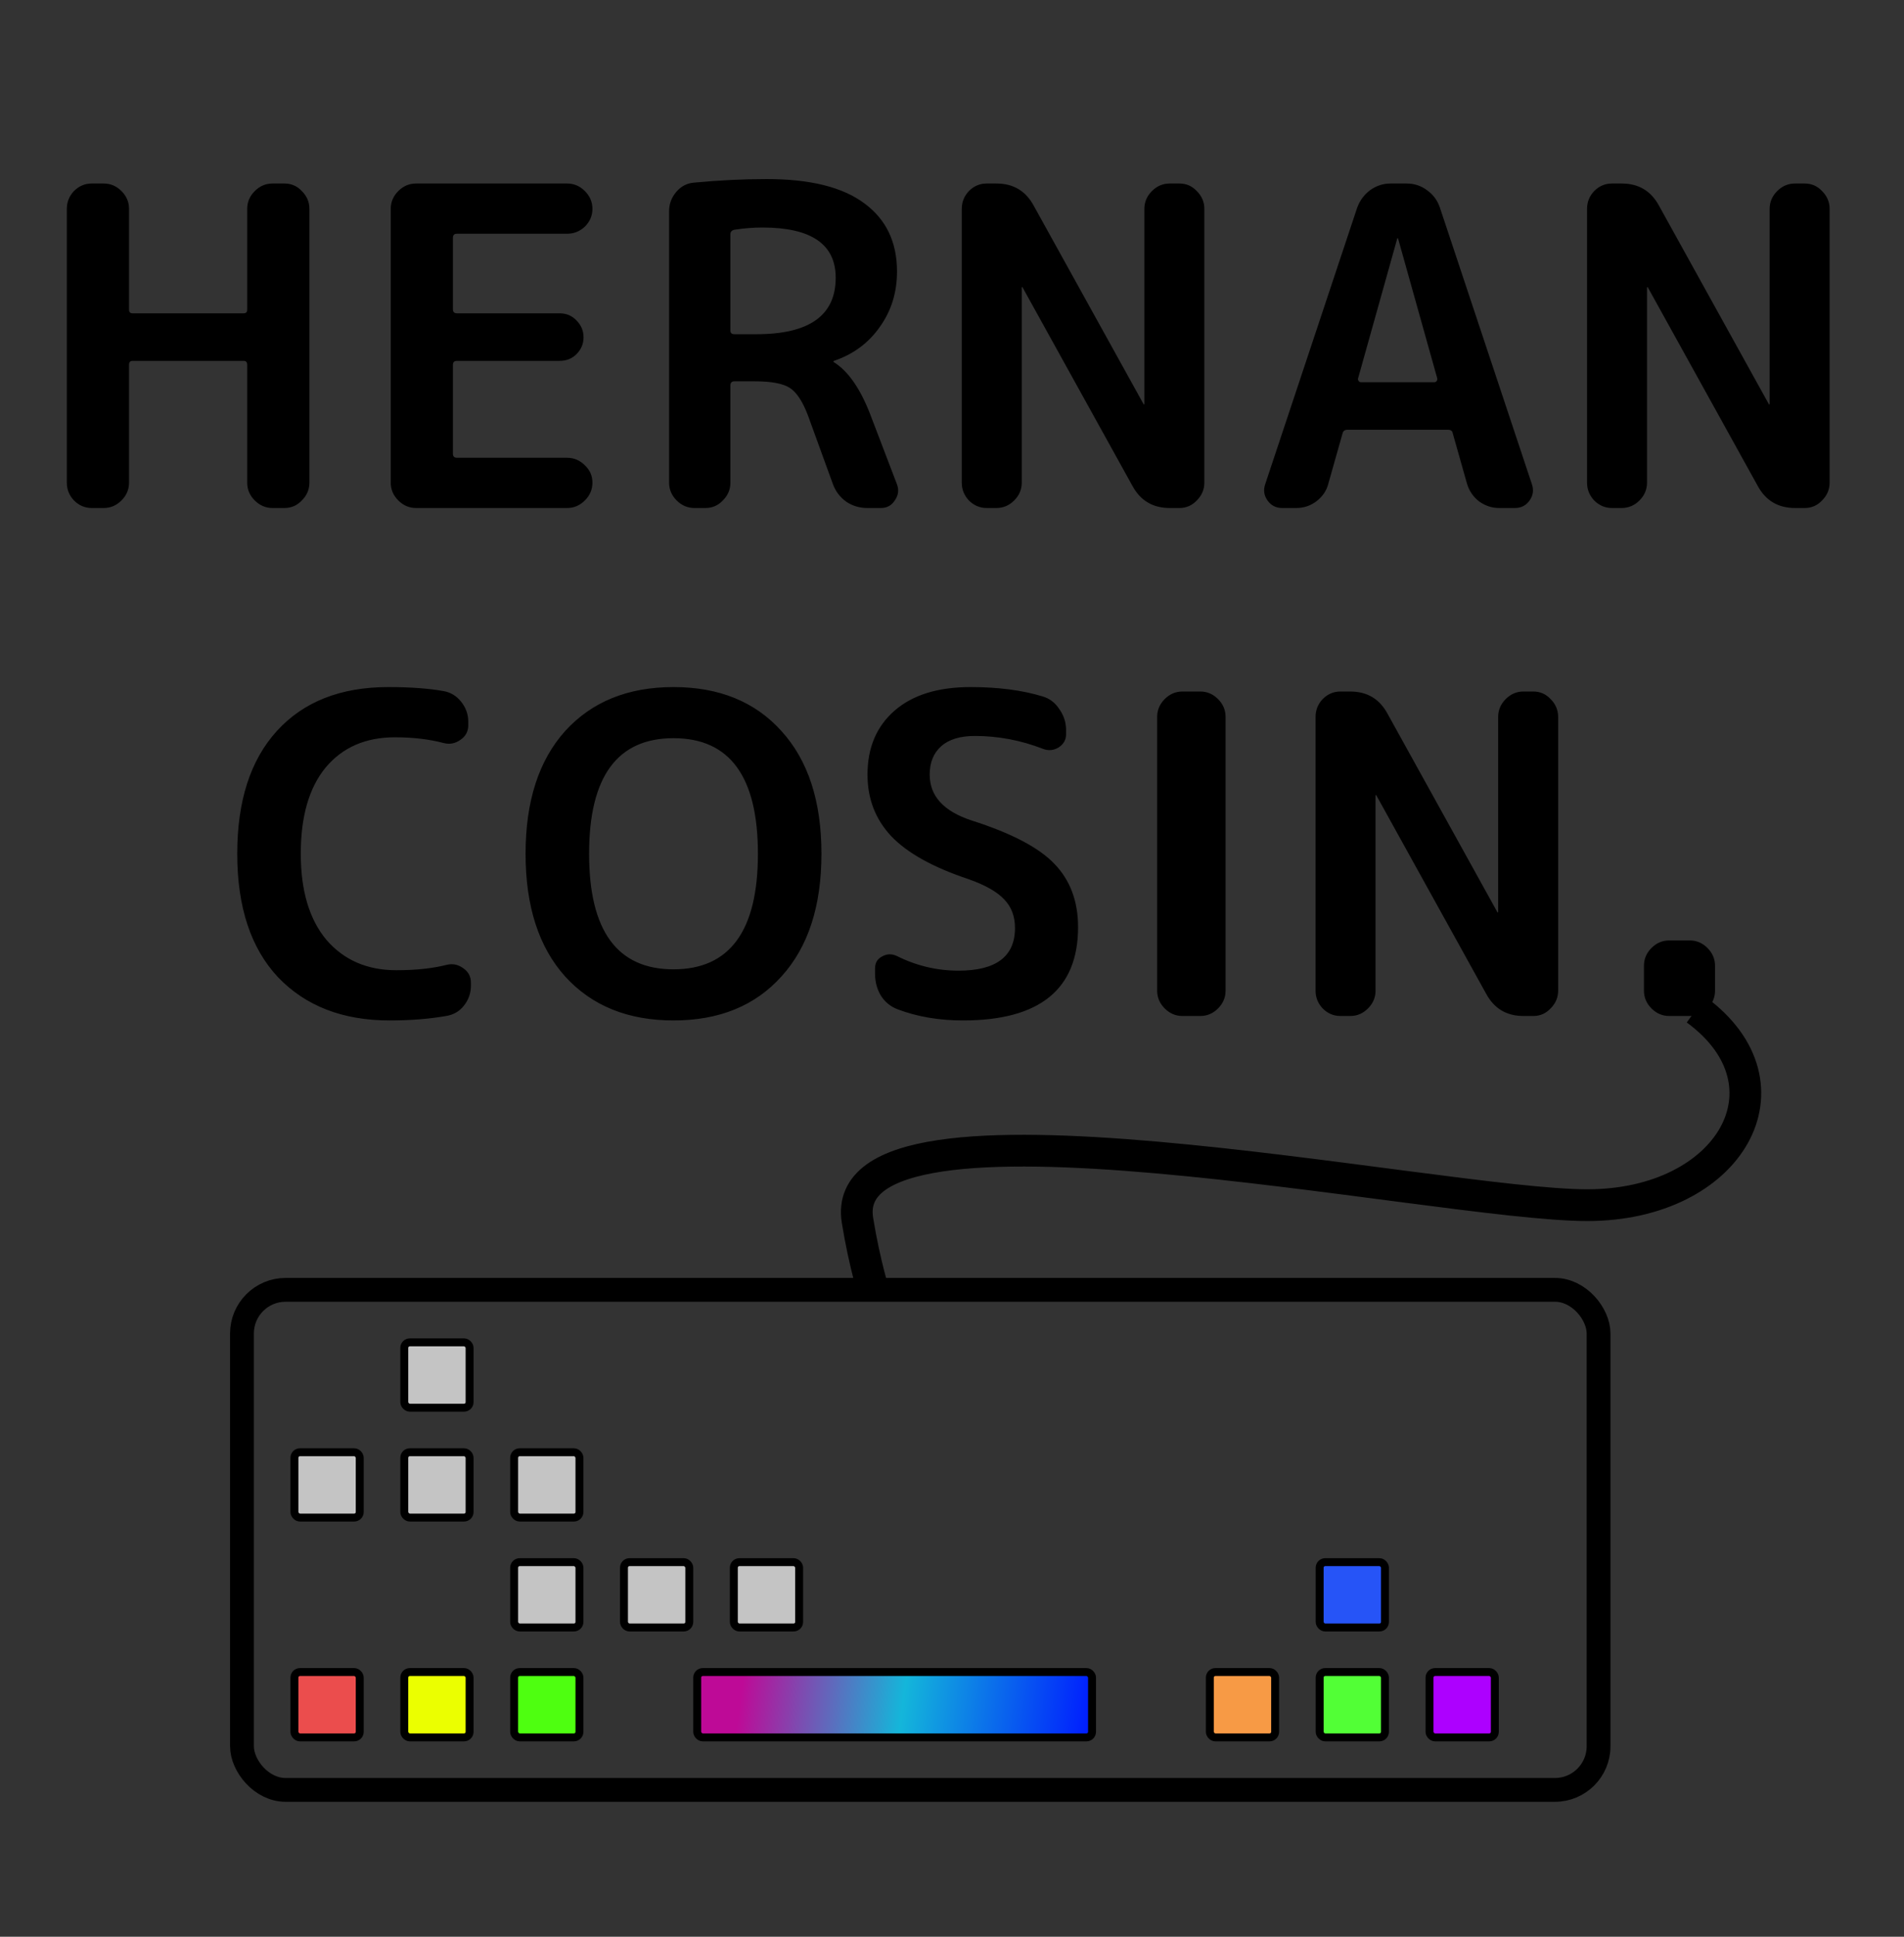 <svg width="60" height="61" viewBox="0 0 60 61" fill="none" xmlns="http://www.w3.org/2000/svg">
<rect x="0" y="0" width="60" height="61" fill="#333333" stroke="none"/>
<rect x="7.625" y="40.625" width="42.75" height="15.75" rx="1.375" stroke="black" stroke-width="0.75"/>
<rect x="11.336" y="47.798" width="2.058" height="2.058" rx="0.175" transform="rotate(-180 11.336 47.798)" fill="#C4C4C4" stroke="black" stroke-width="0.25"/>
<rect x="14.798" y="47.798" width="2.058" height="2.058" rx="0.175" transform="rotate(-180 14.798 47.798)" fill="#C4C4C4" stroke="black" stroke-width="0.25"/>
<rect x="14.798" y="44.337" width="2.058" height="2.058" rx="0.175" transform="rotate(-180 14.798 44.337)" fill="#C4C4C4" stroke="black" stroke-width="0.25"/>
<rect x="34.413" y="54.721" width="12.442" height="2.058" rx="0.175" transform="rotate(-180 34.413 54.721)" fill="url(#paint0_linear)" stroke="black" stroke-width="0.25"/>
<rect x="18.26" y="47.798" width="2.058" height="2.058" rx="0.175" transform="rotate(-180 18.26 47.798)" fill="#C4C4C4" stroke="black" stroke-width="0.25"/>
<rect x="18.26" y="51.26" width="2.058" height="2.058" rx="0.175" transform="rotate(-180 18.26 51.26)" fill="#C4C4C4" stroke="black" stroke-width="0.25"/>
<rect x="21.721" y="51.26" width="2.058" height="2.058" rx="0.175" transform="rotate(-180 21.721 51.26)" fill="#C4C4C4" stroke="black" stroke-width="0.25"/>
<rect x="25.183" y="51.26" width="2.058" height="2.058" rx="0.175" transform="rotate(-180 25.183 51.26)" fill="#C4C4C4" stroke="black" stroke-width="0.25"/>
<rect x="40.183" y="54.721" width="2.058" height="2.058" rx="0.175" transform="rotate(-180 40.183 54.721)" fill="#F79A45" stroke="black" stroke-width="0.25"/>
<rect x="43.644" y="54.721" width="2.058" height="2.058" rx="0.175" transform="rotate(-180 43.644 54.721)" fill="#52FF36" stroke="black" stroke-width="0.25"/>
<rect x="43.644" y="51.26" width="2.058" height="2.058" rx="0.175" transform="rotate(-180 43.644 51.26)" fill="#2654F7" stroke="black" stroke-width="0.25"/>
<rect x="47.106" y="54.721" width="2.058" height="2.058" rx="0.175" transform="rotate(-180 47.106 54.721)" fill="#AD00FF" stroke="black" stroke-width="0.25"/>
<rect x="11.336" y="54.721" width="2.058" height="2.058" rx="0.175" transform="rotate(-180 11.336 54.721)" fill="#EB4D4D" stroke="black" stroke-width="0.25"/>
<rect x="14.798" y="54.721" width="2.058" height="2.058" rx="0.175" transform="rotate(-180 14.798 54.721)" fill="#EBFF00" stroke="black" stroke-width="0.25"/>
<rect x="18.26" y="54.721" width="2.058" height="2.058" rx="0.175" transform="rotate(-180 18.26 54.721)" fill="#4EFF10" stroke="black" stroke-width="0.25"/>
<path d="M2.89 16C2.675 16 2.489 15.921 2.33 15.762C2.181 15.603 2.106 15.417 2.106 15.202V6.578C2.106 6.363 2.181 6.177 2.33 6.018C2.489 5.859 2.675 5.78 2.89 5.78H3.268C3.483 5.78 3.669 5.859 3.828 6.018C3.987 6.177 4.066 6.363 4.066 6.578V9.756C4.066 9.831 4.103 9.868 4.178 9.868H7.678C7.753 9.868 7.79 9.831 7.79 9.756V6.578C7.79 6.363 7.869 6.177 8.028 6.018C8.187 5.859 8.373 5.78 8.588 5.78H8.966C9.181 5.78 9.363 5.859 9.512 6.018C9.671 6.177 9.75 6.363 9.75 6.578V15.202C9.75 15.417 9.671 15.603 9.512 15.762C9.363 15.921 9.181 16 8.966 16H8.588C8.373 16 8.187 15.921 8.028 15.762C7.869 15.603 7.79 15.417 7.79 15.202V11.492C7.79 11.408 7.753 11.366 7.678 11.366H4.178C4.103 11.366 4.066 11.408 4.066 11.492V15.202C4.066 15.417 3.987 15.603 3.828 15.762C3.669 15.921 3.483 16 3.268 16H2.89ZM13.111 16C12.897 16 12.71 15.921 12.551 15.762C12.393 15.603 12.313 15.417 12.313 15.202V6.578C12.313 6.363 12.393 6.177 12.551 6.018C12.71 5.859 12.897 5.78 13.111 5.78H17.871C18.086 5.78 18.273 5.859 18.431 6.018C18.59 6.177 18.669 6.363 18.669 6.578C18.669 6.793 18.59 6.979 18.431 7.138C18.273 7.287 18.086 7.362 17.871 7.362H14.399C14.315 7.362 14.273 7.404 14.273 7.488V9.742C14.273 9.826 14.315 9.868 14.399 9.868H17.633C17.848 9.868 18.025 9.943 18.165 10.092C18.315 10.241 18.389 10.419 18.389 10.624C18.389 10.829 18.315 11.007 18.165 11.156C18.025 11.296 17.848 11.366 17.633 11.366H14.399C14.315 11.366 14.273 11.408 14.273 11.492V14.292C14.273 14.376 14.315 14.418 14.399 14.418H17.871C18.086 14.418 18.273 14.497 18.431 14.656C18.59 14.805 18.669 14.987 18.669 15.202C18.669 15.417 18.59 15.603 18.431 15.762C18.273 15.921 18.086 16 17.871 16H13.111ZM23.017 7.376V10.414C23.017 10.489 23.059 10.526 23.143 10.526H23.843C25.505 10.526 26.335 9.933 26.335 8.748C26.335 7.693 25.565 7.166 24.025 7.166C23.745 7.166 23.451 7.189 23.143 7.236C23.059 7.255 23.017 7.301 23.017 7.376ZM21.883 16C21.669 16 21.482 15.921 21.323 15.762C21.165 15.603 21.085 15.417 21.085 15.202V6.648C21.085 6.424 21.16 6.223 21.309 6.046C21.459 5.869 21.645 5.771 21.869 5.752C22.663 5.677 23.428 5.64 24.165 5.64C25.537 5.64 26.564 5.897 27.245 6.41C27.927 6.914 28.267 7.628 28.267 8.552C28.267 9.215 28.085 9.798 27.721 10.302C27.367 10.806 26.886 11.161 26.279 11.366C26.27 11.366 26.265 11.371 26.265 11.38C26.265 11.399 26.27 11.408 26.279 11.408C26.727 11.688 27.11 12.239 27.427 13.06L28.267 15.258C28.333 15.435 28.309 15.603 28.197 15.762C28.095 15.921 27.95 16 27.763 16H27.329C27.087 16 26.867 15.935 26.671 15.804C26.475 15.664 26.335 15.482 26.251 15.258L25.467 13.102C25.299 12.654 25.108 12.36 24.893 12.22C24.679 12.08 24.31 12.01 23.787 12.01H23.143C23.059 12.01 23.017 12.052 23.017 12.136V15.202C23.017 15.417 22.938 15.603 22.779 15.762C22.63 15.921 22.448 16 22.233 16H21.883ZM31.092 16C30.878 16 30.691 15.921 30.532 15.762C30.383 15.603 30.308 15.417 30.308 15.202V6.578C30.308 6.363 30.383 6.177 30.532 6.018C30.691 5.859 30.878 5.78 31.092 5.78H31.4C31.932 5.78 32.324 6.013 32.576 6.48L36.034 12.724C36.034 12.733 36.039 12.738 36.048 12.738C36.058 12.738 36.062 12.733 36.062 12.724V6.578C36.062 6.363 36.142 6.177 36.3 6.018C36.459 5.859 36.646 5.78 36.86 5.78H37.168C37.383 5.78 37.565 5.859 37.714 6.018C37.873 6.177 37.952 6.363 37.952 6.578V15.202C37.952 15.417 37.873 15.603 37.714 15.762C37.565 15.921 37.383 16 37.168 16H36.86C36.328 16 35.936 15.767 35.684 15.3L32.226 9.056C32.226 9.047 32.222 9.042 32.212 9.042C32.203 9.042 32.198 9.047 32.198 9.056V15.202C32.198 15.417 32.119 15.603 31.96 15.762C31.802 15.921 31.615 16 31.4 16H31.092ZM44.03 7.516L42.798 11.912C42.788 11.94 42.793 11.968 42.812 11.996C42.83 12.024 42.854 12.038 42.882 12.038H45.206C45.234 12.038 45.257 12.024 45.276 11.996C45.294 11.968 45.299 11.94 45.29 11.912L44.058 7.516C44.058 7.507 44.053 7.502 44.044 7.502C44.034 7.502 44.03 7.507 44.03 7.516ZM40.404 16C40.208 16 40.054 15.921 39.942 15.762C39.83 15.603 39.806 15.431 39.872 15.244L42.77 6.536C42.854 6.312 42.989 6.13 43.176 5.99C43.372 5.85 43.586 5.78 43.82 5.78H44.324C44.566 5.78 44.781 5.85 44.968 5.99C45.164 6.13 45.299 6.312 45.374 6.536L48.272 15.244C48.337 15.431 48.314 15.603 48.202 15.762C48.09 15.921 47.936 16 47.74 16H47.236C47.012 16 46.802 15.93 46.606 15.79C46.419 15.641 46.293 15.454 46.228 15.23L45.78 13.648C45.77 13.573 45.719 13.536 45.626 13.536H42.462C42.378 13.536 42.326 13.573 42.308 13.648L41.86 15.23C41.804 15.454 41.678 15.641 41.482 15.79C41.295 15.93 41.085 16 40.852 16H40.404ZM50.796 16C50.582 16 50.395 15.921 50.236 15.762C50.087 15.603 50.012 15.417 50.012 15.202V6.578C50.012 6.363 50.087 6.177 50.236 6.018C50.395 5.859 50.582 5.78 50.796 5.78H51.104C51.636 5.78 52.028 6.013 52.28 6.48L55.738 12.724C55.738 12.733 55.743 12.738 55.752 12.738C55.762 12.738 55.766 12.733 55.766 12.724V6.578C55.766 6.363 55.846 6.177 56.004 6.018C56.163 5.859 56.35 5.78 56.564 5.78H56.872C57.087 5.78 57.269 5.859 57.418 6.018C57.577 6.177 57.656 6.363 57.656 6.578V15.202C57.656 15.417 57.577 15.603 57.418 15.762C57.269 15.921 57.087 16 56.872 16H56.564C56.032 16 55.64 15.767 55.388 15.3L51.93 9.056C51.93 9.047 51.926 9.042 51.916 9.042C51.907 9.042 51.902 9.047 51.902 9.056V15.202C51.902 15.417 51.823 15.603 51.664 15.762C51.506 15.921 51.319 16 51.104 16H50.796Z" fill="black"/>
<path d="M12.278 32.14C10.803 32.14 9.632 31.687 8.764 30.782C7.905 29.867 7.476 28.57 7.476 26.89C7.476 25.229 7.891 23.941 8.722 23.026C9.562 22.102 10.733 21.64 12.236 21.64C12.927 21.64 13.505 21.682 13.972 21.766C14.196 21.803 14.383 21.915 14.532 22.102C14.681 22.289 14.756 22.499 14.756 22.732V22.844C14.756 23.04 14.672 23.194 14.504 23.306C14.345 23.418 14.173 23.451 13.986 23.404C13.529 23.283 13.015 23.222 12.446 23.222C11.522 23.222 10.794 23.539 10.262 24.174C9.739 24.809 9.478 25.714 9.478 26.89C9.478 28.057 9.749 28.962 10.29 29.606C10.841 30.241 11.573 30.558 12.488 30.558C13.104 30.558 13.631 30.502 14.07 30.39C14.257 30.343 14.429 30.376 14.588 30.488C14.756 30.6 14.84 30.754 14.84 30.95V31.048C14.84 31.281 14.765 31.491 14.616 31.678C14.476 31.855 14.289 31.963 14.056 32C13.524 32.093 12.931 32.14 12.278 32.14ZM23.884 26.89C23.884 24.463 22.998 23.25 21.224 23.25C19.451 23.25 18.564 24.463 18.564 26.89C18.564 29.317 19.451 30.53 21.224 30.53C22.998 30.53 23.884 29.317 23.884 26.89ZM24.626 30.754C23.796 31.678 22.662 32.14 21.224 32.14C19.787 32.14 18.648 31.678 17.808 30.754C16.978 29.83 16.562 28.542 16.562 26.89C16.562 25.238 16.978 23.95 17.808 23.026C18.648 22.102 19.787 21.64 21.224 21.64C22.662 21.64 23.796 22.102 24.626 23.026C25.466 23.95 25.886 25.238 25.886 26.89C25.886 28.542 25.466 29.83 24.626 30.754ZM30.515 27.688C29.395 27.315 28.583 26.862 28.079 26.33C27.584 25.798 27.337 25.154 27.337 24.398C27.337 23.549 27.622 22.877 28.191 22.382C28.76 21.887 29.558 21.64 30.585 21.64C31.453 21.64 32.209 21.738 32.853 21.934C33.077 21.999 33.254 22.135 33.385 22.34C33.525 22.536 33.595 22.755 33.595 22.998V23.124C33.595 23.301 33.516 23.441 33.357 23.544C33.198 23.637 33.035 23.651 32.867 23.586C32.167 23.315 31.453 23.18 30.725 23.18C30.258 23.18 29.904 23.287 29.661 23.502C29.418 23.717 29.297 24.015 29.297 24.398C29.297 25.07 29.735 25.551 30.613 25.84C31.873 26.241 32.745 26.699 33.231 27.212C33.725 27.725 33.973 28.388 33.973 29.2C33.973 31.16 32.764 32.14 30.347 32.14C29.591 32.14 28.905 32.023 28.289 31.79C28.065 31.706 27.887 31.561 27.757 31.356C27.636 31.151 27.575 30.922 27.575 30.67V30.502C27.575 30.325 27.649 30.199 27.799 30.124C27.948 30.04 28.102 30.035 28.261 30.11C28.877 30.418 29.526 30.572 30.207 30.572C31.392 30.572 31.985 30.124 31.985 29.228C31.985 28.864 31.873 28.565 31.649 28.332C31.425 28.089 31.047 27.875 30.515 27.688ZM37.263 32C37.049 32 36.862 31.921 36.703 31.762C36.545 31.603 36.465 31.417 36.465 31.202V22.578C36.465 22.363 36.545 22.177 36.703 22.018C36.862 21.859 37.049 21.78 37.263 21.78H37.823C38.038 21.78 38.225 21.859 38.383 22.018C38.542 22.177 38.621 22.363 38.621 22.578V31.202C38.621 31.417 38.542 31.603 38.383 31.762C38.225 31.921 38.038 32 37.823 32H37.263ZM42.241 32C42.026 32 41.84 31.921 41.681 31.762C41.532 31.603 41.457 31.417 41.457 31.202V22.578C41.457 22.363 41.532 22.177 41.681 22.018C41.84 21.859 42.026 21.78 42.241 21.78H42.549C43.081 21.78 43.473 22.013 43.725 22.48L47.183 28.724C47.183 28.733 47.188 28.738 47.197 28.738C47.206 28.738 47.211 28.733 47.211 28.724V22.578C47.211 22.363 47.291 22.177 47.449 22.018C47.608 21.859 47.794 21.78 48.009 21.78H48.317C48.532 21.78 48.714 21.859 48.863 22.018C49.022 22.177 49.101 22.363 49.101 22.578V31.202C49.101 31.417 49.022 31.603 48.863 31.762C48.714 31.921 48.532 32 48.317 32H48.009C47.477 32 47.085 31.767 46.833 31.3L43.375 25.056C43.375 25.047 43.37 25.042 43.361 25.042C43.352 25.042 43.347 25.047 43.347 25.056V31.202C43.347 31.417 43.268 31.603 43.109 31.762C42.95 31.921 42.764 32 42.549 32H42.241ZM52.603 32C52.388 32 52.201 31.921 52.043 31.762C51.884 31.603 51.805 31.417 51.805 31.202V30.418C51.805 30.203 51.884 30.017 52.043 29.858C52.201 29.699 52.388 29.62 52.603 29.62H53.247C53.461 29.62 53.648 29.699 53.807 29.858C53.965 30.017 54.045 30.203 54.045 30.418V31.202C54.045 31.417 53.965 31.603 53.807 31.762C53.648 31.921 53.461 32 53.247 32H52.603Z" fill="black"/>
<path d="M27.561 40.8C27.561 40.8 27.243 39.812 27.021 38.432C26.276 33.797 45.248 37.958 50.022 37.958C54.528 37.958 56.685 34.168 53.449 31.8" stroke="black"/>
<defs>
<linearGradient id="paint0_linear" x1="47.231" y1="56.577" x2="33.962" y2="54.846" gradientUnits="userSpaceOnUse">
<stop offset="0.134" stop-color="#BE0A97"/>
<stop offset="0.516" stop-color="#14B6DA"/>
<stop offset="0.967" stop-color="#001AFF"/>
</linearGradient>
</defs>
</svg>
